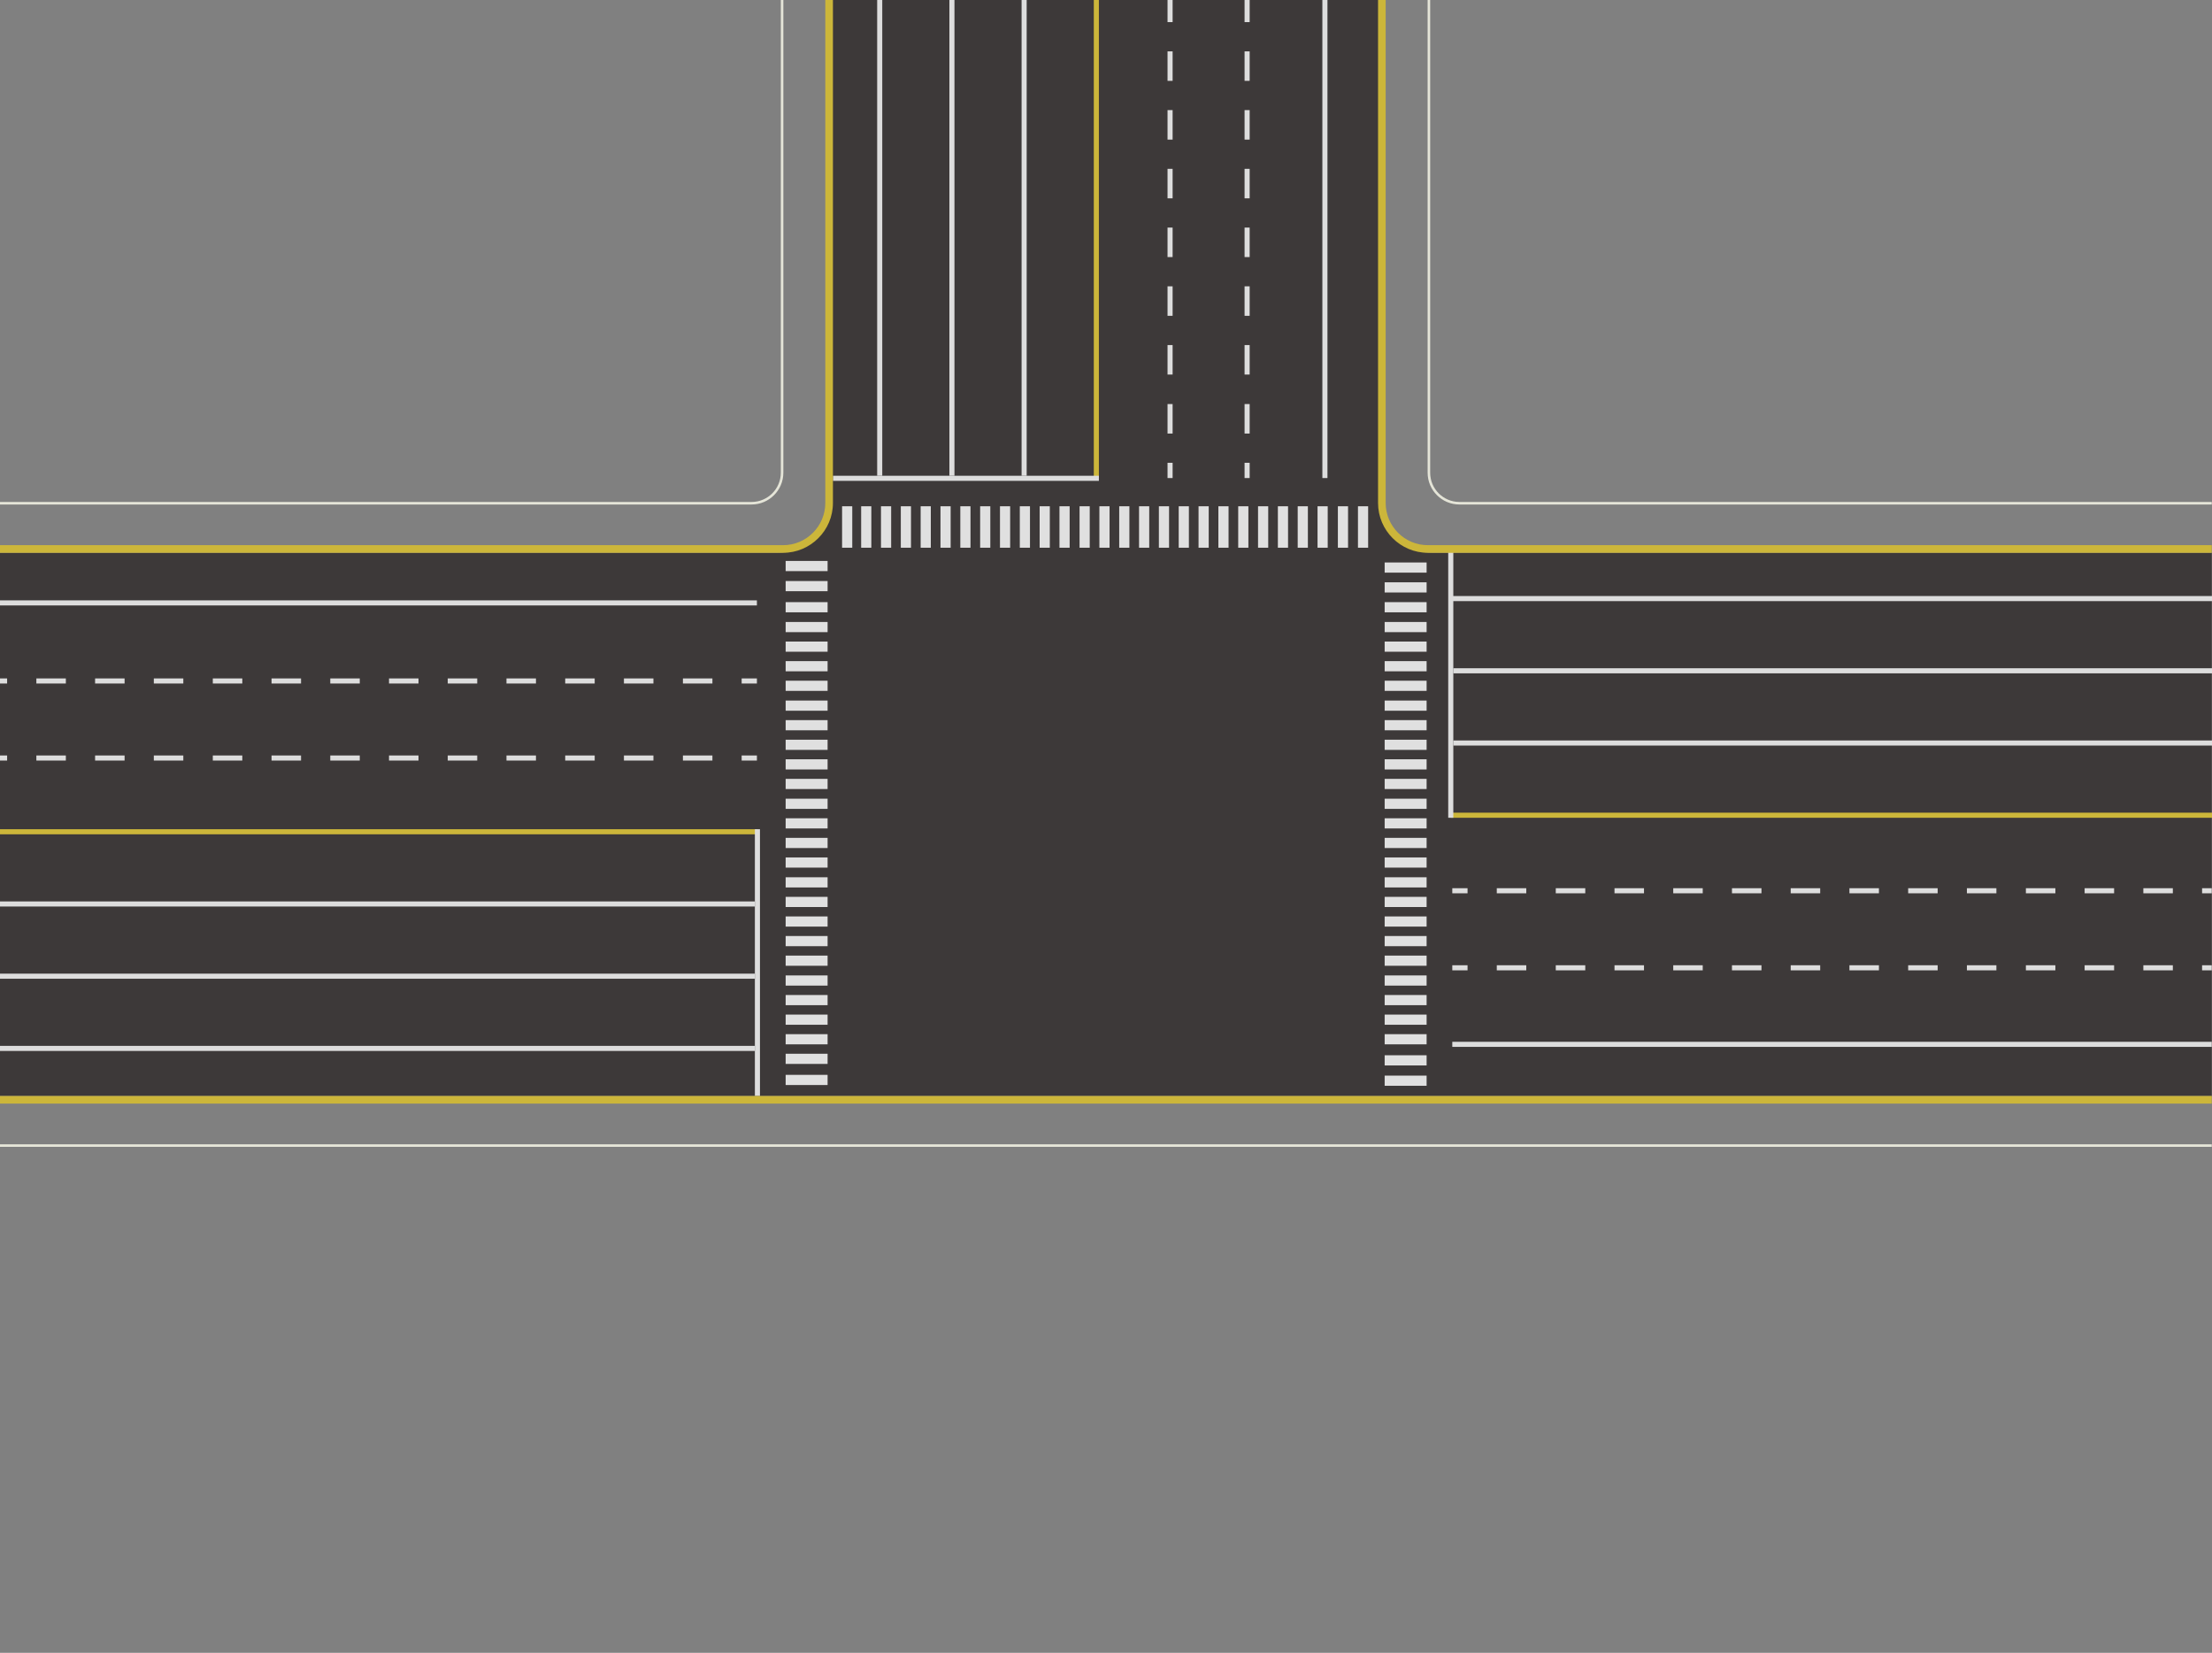 <?xml version="1.0" encoding="utf-8"?>
<!-- Generator: Adobe Illustrator 23.0.0, SVG Export Plug-In . SVG Version: 6.00 Build 0)  -->
<svg version="1.1" id="图层_1" xmlns="http://www.w3.org/2000/svg" xmlns:xlink="http://www.w3.org/1999/xlink" x="0px" y="0px"
	 viewBox="0 0 870 650" style="enable-background:new 0 0 870 650;" xml:space="preserve">
<rect x="0" y="0" width="870" height="650" fill="#808080" stroke="none"/>
<style type="text/css">
	.st0{fill:#3D3939;}
	.st1{opacity:0.9;}
	.st2{fill:#F2F2F2;}
	.st3{fill:#DDDDDD;}
	.st4{fill:#CCB63A;}
	.st5{fill:#1EAA39;}
	.st6{fill:#E5E5D8;}
</style>
<path class="st0" d="M563.4,431h306.5l0,0v-18V235.4v-18l0,0H563.5c-11.4,0-21-9.6-21-21V-0.3l0,0h-18H344.9h-18l0,0v196.7
	c-0.1,11.5-9.5,20.9-21.1,21H-0.4l0,0v18V413v18l0,0h306.2"/>
<g id="人行道">
	<g class="st1">
		<g>
			<rect x="346.5" y="199.1" class="st2" width="4" height="16.3"/>
		</g>
		<g>
			<rect x="338.7" y="199.1" class="st2" width="4" height="16.3"/>
		</g>
		<g>
			<rect x="331.2" y="199.1" class="st2" width="4" height="16.3"/>
		</g>
		<g>
			<rect x="354.3" y="199.1" class="st2" width="4" height="16.3"/>
		</g>
		<g>
			<rect x="362.1" y="199.1" class="st2" width="4" height="16.3"/>
		</g>
		<g>
			<rect x="369.9" y="199.1" class="st2" width="4" height="16.3"/>
		</g>
		<g>
			<rect x="377.7" y="199.1" class="st2" width="4" height="16.3"/>
		</g>
		<g>
			<rect x="385.5" y="199.1" class="st2" width="4" height="16.3"/>
		</g>
		<g>
			<rect x="393.3" y="199.1" class="st2" width="4" height="16.3"/>
		</g>
		<g>
			<rect x="401.1" y="199.1" class="st2" width="4" height="16.3"/>
		</g>
		<g>
			<rect x="408.9" y="199.1" class="st2" width="4" height="16.3"/>
		</g>
		<g>
			<rect x="416.7" y="199.1" class="st2" width="4" height="16.3"/>
		</g>
		<g>
			<rect x="424.6" y="199.1" class="st2" width="4" height="16.3"/>
		</g>
		<g>
			<rect x="432.4" y="199.1" class="st2" width="4" height="16.3"/>
		</g>
		<g>
			<rect x="440.2" y="199.1" class="st2" width="4" height="16.3"/>
		</g>
		<g>
			<rect x="448" y="199.1" class="st2" width="4" height="16.3"/>
		</g>
		<g>
			<rect x="455.8" y="199.1" class="st2" width="4" height="16.3"/>
		</g>
		<g>
			<rect x="463.6" y="199.1" class="st2" width="4" height="16.3"/>
		</g>
		<g>
			<rect x="471.4" y="199.1" class="st2" width="4" height="16.3"/>
		</g>
		<g>
			<rect x="479.2" y="199.1" class="st2" width="4" height="16.3"/>
		</g>
		<g>
			<rect x="487" y="199.1" class="st2" width="4" height="16.3"/>
		</g>
		<g>
			<rect x="494.8" y="199.1" class="st2" width="4" height="16.3"/>
		</g>
		<g>
			<rect x="502.6" y="199.1" class="st2" width="4" height="16.3"/>
		</g>
		<g>
			<rect x="510.4" y="199.1" class="st2" width="4" height="16.3"/>
		</g>
		<g>
			<rect x="518.2" y="199.1" class="st2" width="4" height="16.3"/>
			<rect x="526.2" y="199.1" class="st2" width="4" height="16.3"/>
			<rect x="534.1" y="199.1" class="st2" width="4" height="16.3"/>
		</g>
	</g>
	<g class="st1">
		<rect x="544.6" y="236.8" class="st2" width="16.5" height="4"/>
		<rect x="544.6" y="229" class="st2" width="16.5" height="4"/>
		<rect x="544.6" y="221.2" class="st2" width="16.5" height="4"/>
		<rect x="544.6" y="244.6" class="st2" width="16.5" height="4"/>
		<rect x="544.6" y="252.3" class="st2" width="16.5" height="4"/>
		<rect x="544.6" y="260" class="st2" width="16.5" height="4"/>
		<rect x="544.6" y="267.7" class="st2" width="16.5" height="4"/>
		<rect x="544.6" y="275.5" class="st2" width="16.5" height="4"/>
		<rect x="544.6" y="283.2" class="st2" width="16.5" height="4"/>
		<rect x="544.6" y="290.9" class="st2" width="16.5" height="4"/>
		<rect x="544.6" y="298.6" class="st2" width="16.5" height="4"/>
		<rect x="544.6" y="306.3" class="st2" width="16.5" height="4"/>
		<rect x="544.6" y="314.1" class="st2" width="16.5" height="4"/>
		<rect x="544.6" y="321.8" class="st2" width="16.5" height="4"/>
		<rect x="544.6" y="329.5" class="st2" width="16.5" height="4"/>
		<rect x="544.6" y="337.2" class="st2" width="16.5" height="4"/>
		<rect x="544.6" y="345" class="st2" width="16.5" height="4"/>
		<rect x="544.6" y="352.7" class="st2" width="16.5" height="4"/>
		<rect x="544.6" y="360.4" class="st2" width="16.5" height="4"/>
		<rect x="544.6" y="368.1" class="st2" width="16.5" height="4"/>
		<rect x="544.6" y="375.8" class="st2" width="16.5" height="4"/>
		<rect x="544.6" y="383.6" class="st2" width="16.5" height="4"/>
		<rect x="544.6" y="391.3" class="st2" width="16.5" height="4"/>
		<rect x="544.6" y="399" class="st2" width="16.5" height="4"/>
		<rect x="544.6" y="406.7" class="st2" width="16.5" height="4"/>
		<rect x="544.6" y="415" class="st2" width="16.5" height="4"/>
		<rect x="544.6" y="423" class="st2" width="16.5" height="4"/>
	</g>
	<g class="st1">
		<rect x="309" y="236.8" class="st2" width="16.5" height="4"/>
		<rect x="309" y="228.5" class="st2" width="16.5" height="4"/>
		<rect x="309" y="220.6" class="st2" width="16.5" height="4"/>
		<rect x="309" y="244.6" class="st2" width="16.5" height="4"/>
		<rect x="309" y="252.3" class="st2" width="16.5" height="4"/>
		<rect x="309" y="260" class="st2" width="16.5" height="4"/>
		<rect x="309" y="267.7" class="st2" width="16.5" height="4"/>
		<rect x="309" y="275.5" class="st2" width="16.5" height="4"/>
		<rect x="309" y="283.2" class="st2" width="16.5" height="4"/>
		<rect x="309" y="290.9" class="st2" width="16.5" height="4"/>
		<rect x="309" y="298.6" class="st2" width="16.5" height="4"/>
		<rect x="309" y="306.3" class="st2" width="16.5" height="4"/>
		<rect x="309" y="314.1" class="st2" width="16.5" height="4"/>
		<rect x="309" y="321.8" class="st2" width="16.5" height="4"/>
		<rect x="309" y="329.5" class="st2" width="16.5" height="4"/>
		<rect x="309" y="337.2" class="st2" width="16.5" height="4"/>
		<rect x="309" y="345" class="st2" width="16.5" height="4"/>
		<rect x="309" y="352.7" class="st2" width="16.5" height="4"/>
		<rect x="309" y="360.4" class="st2" width="16.5" height="4"/>
		<rect x="309" y="368.1" class="st2" width="16.5" height="4"/>
		<rect x="309" y="375.8" class="st2" width="16.5" height="4"/>
		<rect x="309" y="383.6" class="st2" width="16.5" height="4"/>
		<rect x="309" y="391.3" class="st2" width="16.5" height="4"/>
		<rect x="309" y="399" class="st2" width="16.5" height="4"/>
		<rect x="309" y="406.7" class="st2" width="16.5" height="4"/>
		<rect x="309" y="414.4" class="st2" width="16.5" height="4"/>
		<rect x="309" y="422.7" class="st2" width="16.5" height="4"/>
	</g>
</g>
<g>
	<rect x="106.8" y="266.8" class="st3" width="11.6" height="2"/>
	<rect x="129.9" y="266.8" class="st3" width="11.6" height="2"/>
	<rect x="245.4" y="266.8" class="st3" width="11.6" height="2"/>
	<rect x="222.3" y="266.8" class="st3" width="11.6" height="2"/>
	<rect x="83.7" y="266.8" class="st3" width="11.6" height="2"/>
	<rect x="176.1" y="266.8" class="st3" width="11.6" height="2"/>
	<rect x="199.2" y="266.8" class="st3" width="11.6" height="2"/>
	<rect x="153" y="266.8" class="st3" width="11.6" height="2"/>
	<rect x="14.3" y="266.8" class="st3" width="11.6" height="2"/>
	<rect x="-0.3" y="266.8" class="st3" width="3.1" height="2"/>
	<rect x="37.4" y="266.8" class="st3" width="11.6" height="2"/>
	<rect x="268.6" y="266.8" class="st3" width="11.6" height="2"/>
	<rect x="60.5" y="266.8" class="st3" width="11.6" height="2"/>
	<rect x="291.7" y="266.8" class="st3" width="6" height="2"/>
	<rect x="199.2" y="297.1" class="st3" width="11.6" height="2"/>
	<rect x="222.3" y="297.1" class="st3" width="11.6" height="2"/>
	<rect x="268.6" y="297.1" class="st3" width="11.6" height="2"/>
	<rect x="245.4" y="297.1" class="st3" width="11.6" height="2"/>
	<rect x="153" y="297.1" class="st3" width="11.6" height="2"/>
	<rect x="60.5" y="297.1" class="st3" width="11.6" height="2"/>
	<rect x="14.3" y="297.1" class="st3" width="11.6" height="2"/>
	<rect x="37.4" y="297.1" class="st3" width="11.6" height="2"/>
	<rect x="176.1" y="297.1" class="st3" width="11.6" height="2"/>
	<rect x="-0.3" y="297.1" class="st3" width="3.1" height="2"/>
	<rect x="129.9" y="297.1" class="st3" width="11.6" height="2"/>
	<rect x="106.8" y="297.1" class="st3" width="11.6" height="2"/>
	<rect x="83.7" y="297.1" class="st3" width="11.6" height="2"/>
	<rect x="291.7" y="297.1" class="st3" width="6" height="2"/>
</g>
<g>
	<g>
		<rect x="-0.3" y="326.1" class="st4" width="298.2" height="2"/>
	</g>
	<rect x="-0.3" y="354.5" class="st3" width="297.2" height="2"/>
	<rect x="-0.3" y="236.1" class="st3" width="298" height="2"/>
	<rect x="-0.3" y="382.9" class="st3" width="297.2" height="2"/>
	<rect x="-0.3" y="411.3" class="st3" width="297.2" height="2"/>
	<polygon class="st3" points="296.9,400.7 296.9,398.2 296.9,364.6 296.9,362.2 296.9,326.1 298.9,326.1 298.9,431 296.9,431 	"/>
</g>
<g>
	<rect x="750.5" y="379.6" class="st3" width="11.6" height="2"/>
	<rect x="727.4" y="379.6" class="st3" width="11.6" height="2"/>
	<rect x="611.9" y="379.6" class="st3" width="11.6" height="2"/>
	<rect x="635" y="379.6" class="st3" width="11.6" height="2"/>
	<rect x="773.6" y="379.6" class="st3" width="11.6" height="2"/>
	<rect x="681.2" y="379.6" class="st3" width="11.6" height="2"/>
	<rect x="658.1" y="379.6" class="st3" width="11.6" height="2"/>
	<rect x="704.3" y="379.6" class="st3" width="11.6" height="2"/>
	<rect x="843" y="379.6" class="st3" width="11.6" height="2"/>
	<rect x="866.1" y="379.6" class="st3" width="3.8" height="2"/>
	<rect x="819.9" y="379.6" class="st3" width="11.6" height="2"/>
	<rect x="588.7" y="379.6" class="st3" width="11.6" height="2"/>
	<rect x="796.8" y="379.6" class="st3" width="11.6" height="2"/>
	<rect x="571.2" y="379.6" class="st3" width="6" height="2"/>
	<rect x="658.1" y="349.3" class="st3" width="11.6" height="2"/>
	<rect x="635" y="349.3" class="st3" width="11.6" height="2"/>
	<rect x="588.7" y="349.3" class="st3" width="11.6" height="2"/>
	<rect x="611.9" y="349.3" class="st3" width="11.6" height="2"/>
	<rect x="704.3" y="349.3" class="st3" width="11.6" height="2"/>
	<rect x="796.8" y="349.3" class="st3" width="11.6" height="2"/>
	<rect x="843" y="349.3" class="st3" width="11.6" height="2"/>
	<rect x="819.9" y="349.3" class="st3" width="11.6" height="2"/>
	<rect x="681.2" y="349.3" class="st3" width="11.6" height="2"/>
	<rect x="866.1" y="349.3" class="st3" width="3.8" height="2"/>
	<rect x="727.4" y="349.3" class="st3" width="11.6" height="2"/>
	<rect x="750.5" y="349.3" class="st3" width="11.6" height="2"/>
	<rect x="773.6" y="349.3" class="st3" width="11.6" height="2"/>
	<rect x="571.2" y="349.3" class="st3" width="6" height="2"/>
</g>
<g>
	<g>
		<rect x="570.6" y="319.6" class="st4" width="299.4" height="2"/>
	</g>
	<rect x="571.6" y="291.2" class="st3" width="298.4" height="2"/>
	<rect x="571.2" y="409.7" class="st3" width="298.7" height="2"/>
	<rect x="571.6" y="262.8" class="st3" width="298.4" height="2"/>
	<rect x="570.2" y="234.4" class="st3" width="299.8" height="2"/>
	<polygon class="st3" points="571.6,247.1 571.6,249.5 571.6,283.1 571.6,285.6 571.6,321.6 569.6,321.6 569.6,216.8 571.6,216.8 	
		"/>
</g>
<g>
	<rect x="489.5" y="-0.3" class="st3" width="2" height="9"/>
	<rect x="489.5" y="20.2" class="st3" width="2" height="11.6"/>
	<rect x="489.5" y="135.7" class="st3" width="2" height="11.6"/>
	<rect x="489.5" y="112.6" class="st3" width="2" height="11.6"/>
	<rect x="489.5" y="66.4" class="st3" width="2" height="11.6"/>
	<rect x="489.5" y="89.5" class="st3" width="2" height="11.6"/>
	<rect x="489.5" y="43.3" class="st3" width="2" height="11.6"/>
	<rect x="489.5" y="158.9" class="st3" width="2" height="11.6"/>
	<rect x="489.5" y="182" class="st3" width="2" height="6"/>
	<rect x="459.2" y="89.5" class="st3" width="2" height="11.6"/>
	<rect x="459.2" y="112.6" class="st3" width="2" height="11.6"/>
	<rect x="459.2" y="158.9" class="st3" width="2" height="11.6"/>
	<rect x="459.2" y="135.7" class="st3" width="2" height="11.6"/>
	<rect x="459.2" y="43.3" class="st3" width="2" height="11.6"/>
	<rect x="459.2" y="66.4" class="st3" width="2" height="11.6"/>
	<rect x="459.2" y="20.2" class="st3" width="2" height="11.6"/>
	<rect x="459.2" y="-0.3" class="st3" width="2" height="9"/>
	<rect x="459.2" y="182" class="st3" width="2" height="6"/>
</g>
<g>
	<g>
		<rect x="430.2" y="-0.3" class="st4" width="2" height="188.4"/>
	</g>
	<rect x="401.8" y="-0.3" class="st3" width="2" height="187.4"/>
	<rect x="373.4" y="-0.3" class="st3" width="2" height="187.4"/>
	<rect x="345" y="-0.3" class="st3" width="2" height="187.4"/>
	<rect x="520.1" y="-0.3" class="st3" width="2" height="188.3"/>
	<polyline class="st3" points="432.2,187.1 432.2,189.1 327.6,189.1 327.6,187.1 	"/>
</g>
<path class="st5" d="M0.9,226.4L0.9,226.4C1,226.4,1.1,226.4,0.9,226.4z"/>
<path class="st5" d="M0.9,226.4L0.9,226.4C0.8,226.4,0.7,226.4,0.9,226.4z"/>
<path class="st6" d="M869.9,197.4H574c-6.3,0-11.5-5.1-11.5-11.5V-0.3h-1l0,0v186.2c0,6.9,5.6,12.5,12.5,12.5h295.9V197.4z"/>
<path class="st4" d="M869.9,214.4H561.6c-9.2,0-16.6-7.5-16.6-16.6V-0.3h-3v198.1c0,10.8,8.8,19.6,19.6,19.6h308.3L869.9,214.4
	L869.9,214.4z"/>
<path class="st6" d="M869.9,450H-0.4v1h870.3"/>
<path class="st4" d="M869.9,431H-0.4v3h870.3"/>
<g>
	<path class="st6" d="M-0.4,198.4h296c6.9,0,12.5-5.6,12.5-12.5V-0.3l0,0h-1v186.2c0,6.3-5.1,11.5-11.5,11.5h-296
		C-0.4,197.4-0.4,198.4-0.4,198.4z"/>
</g>
<path class="st4" d="M-0.4,214.4H308c9.2,0,16.6-7.5,16.6-16.6V-0.3h3v198.1c0,10.8-8.8,19.6-19.6,19.6H-0.4V214.4z"/>
</svg>
